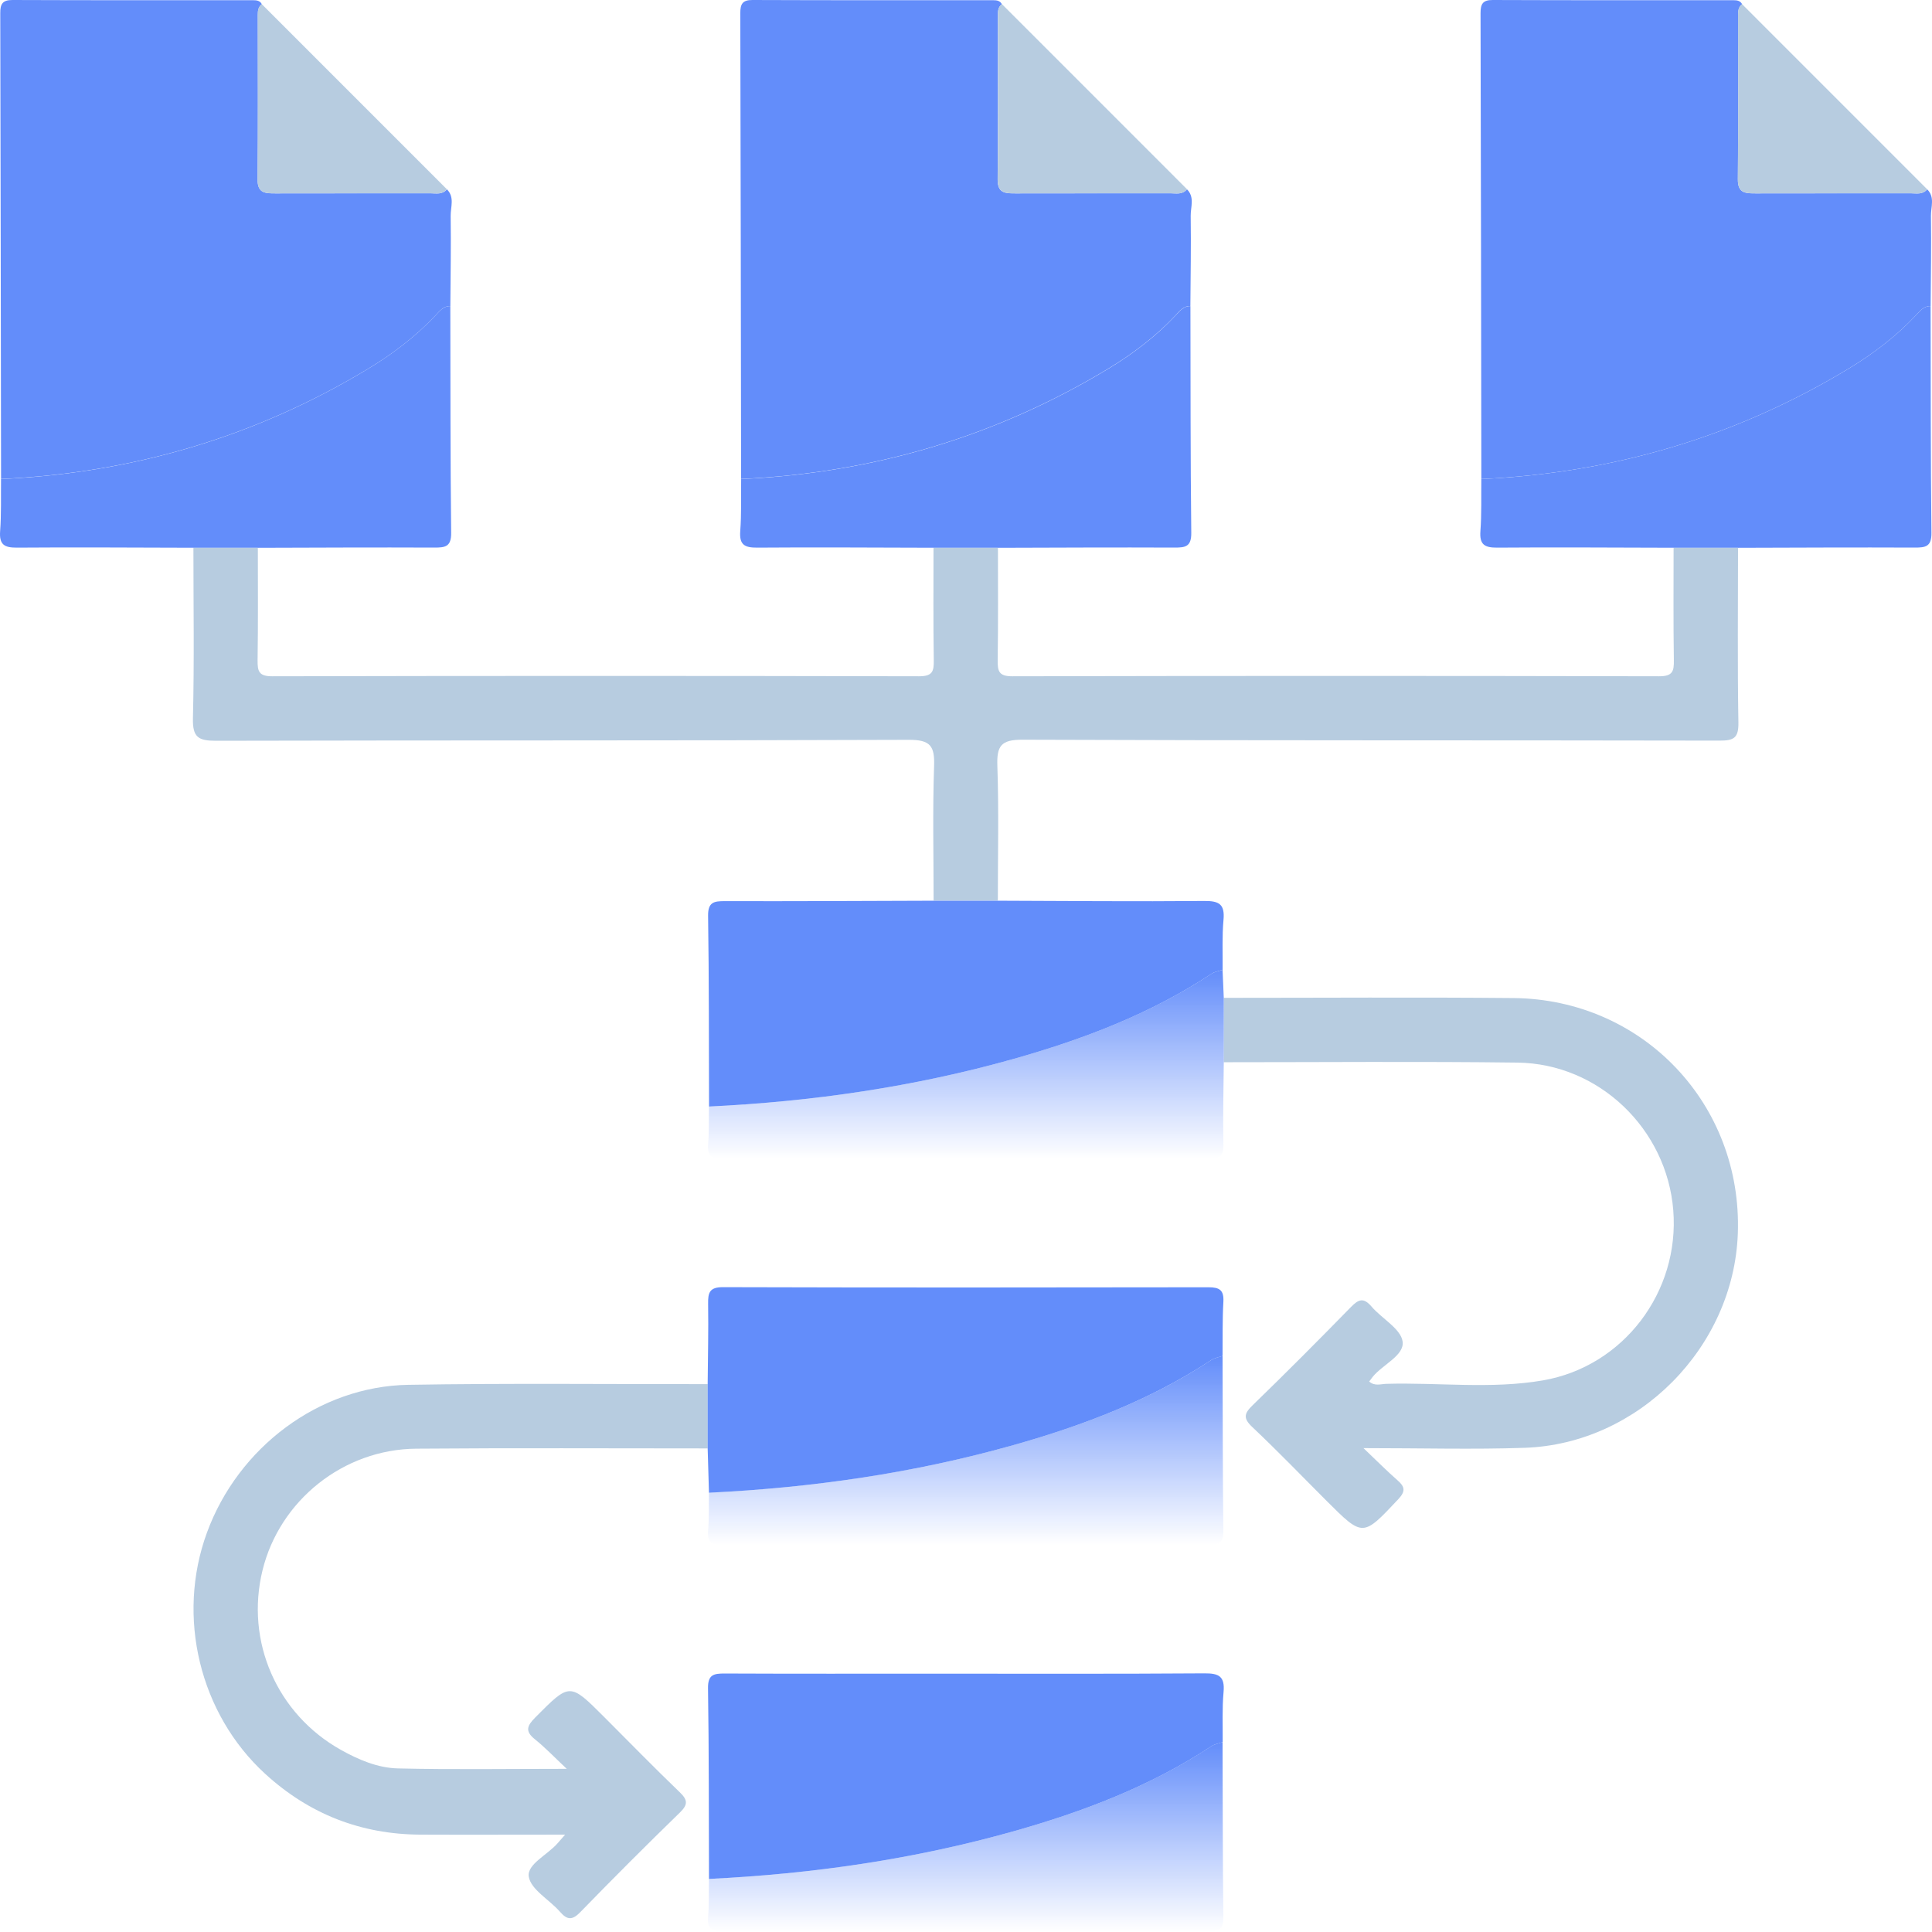 <svg width="73" height="73" viewBox="0 0 73 73" fill="none" xmlns="http://www.w3.org/2000/svg">
<path d="M0.04 18.097C0.032 12.231 0.024 6.364 0.01 0.499C0.008 0.158 0.087 0 0.47 0C3.505 0.012 6.538 0.008 9.573 0.008C9.701 0.008 9.825 0.026 9.893 0.158C9.756 0.262 9.741 0.41 9.741 0.566C9.741 2.636 9.754 4.706 9.733 6.776C9.727 7.319 10.041 7.307 10.421 7.307C12.365 7.301 14.307 7.307 16.251 7.303C16.47 7.303 16.714 7.366 16.886 7.153C17.186 7.449 17.024 7.822 17.028 8.156C17.044 9.292 17.024 10.429 17.016 11.564C16.754 11.56 16.61 11.753 16.458 11.915C15.71 12.712 14.836 13.373 13.918 13.928C9.656 16.503 5.016 17.869 0.04 18.097Z" fill="#638DFA"/>
<path d="M44.848 7.151C45.148 7.447 44.986 7.82 44.99 8.154C45.006 9.29 44.986 10.427 44.978 11.562C44.716 11.558 44.572 11.751 44.42 11.913C43.672 12.71 42.798 13.371 41.88 13.926C37.618 16.503 32.977 17.869 28.002 18.097C27.994 12.231 27.988 6.364 27.972 0.499C27.972 0.158 28.049 -0.002 28.432 1.90024e-05C31.467 0.012 34.5 0.008 37.535 0.008C37.663 0.008 37.786 0.026 37.855 0.158C37.718 0.262 37.703 0.41 37.703 0.566C37.703 2.636 37.715 4.706 37.695 6.776C37.689 7.319 38.003 7.307 38.383 7.307C40.327 7.301 42.269 7.307 44.213 7.303C44.432 7.303 44.676 7.366 44.848 7.153V7.151Z" fill="#638DFA"/>
<path d="M55.972 18.097C55.964 12.231 55.958 6.364 55.942 0.499C55.942 0.158 56.019 -0.002 56.402 1.90024e-05C59.437 0.012 62.47 0.008 65.505 0.008C65.633 0.008 65.756 0.026 65.825 0.158C65.688 0.262 65.673 0.41 65.673 0.566C65.673 2.636 65.686 4.706 65.665 6.776C65.659 7.319 65.973 7.307 66.353 7.307C68.297 7.301 70.239 7.307 72.183 7.303C72.402 7.303 72.645 7.366 72.818 7.153C73.118 7.449 72.956 7.822 72.96 8.156C72.976 9.292 72.956 10.429 72.948 11.564C72.686 11.56 72.542 11.753 72.39 11.915C71.642 12.712 70.768 13.373 69.85 13.928C65.588 16.505 60.947 17.872 55.972 18.099V18.097Z" fill="#638DFA"/>
<path d="M35.276 34.034C35.276 32.339 35.236 30.642 35.294 28.949C35.321 28.193 35.161 27.951 34.34 27.954C25.614 27.988 16.886 27.968 8.16 27.99C7.491 27.99 7.274 27.856 7.29 27.143C7.343 24.994 7.308 22.843 7.308 20.691C8.119 20.691 8.932 20.691 9.743 20.691C9.743 22.109 9.755 23.526 9.733 24.941C9.727 25.367 9.782 25.555 10.29 25.553C18.434 25.535 26.581 25.535 34.725 25.553C35.236 25.553 35.29 25.367 35.282 24.941C35.26 23.524 35.272 22.109 35.272 20.691C36.083 20.691 36.896 20.691 37.707 20.691C37.707 22.109 37.719 23.526 37.697 24.941C37.691 25.367 37.745 25.555 38.254 25.553C46.398 25.535 54.545 25.535 62.689 25.553C63.2 25.553 63.254 25.367 63.246 24.941C63.224 23.524 63.236 22.109 63.236 20.691C64.047 20.691 64.86 20.691 65.671 20.691C65.671 22.893 65.647 25.093 65.685 27.293C65.695 27.881 65.519 27.986 64.972 27.984C56.195 27.966 47.416 27.984 38.64 27.95C37.819 27.945 37.658 28.187 37.685 28.945C37.743 30.638 37.703 32.335 37.703 34.03C36.892 34.03 36.083 34.03 35.272 34.03L35.276 34.034Z" fill="#B7CCE0"/>
<path d="M46.243 37.703C49.89 37.703 53.539 37.677 57.187 37.711C62.079 37.758 65.84 41.729 65.663 46.611C65.507 50.91 61.908 54.557 57.61 54.705C55.668 54.772 53.724 54.717 51.518 54.717C52.051 55.224 52.414 55.591 52.801 55.929C53.085 56.177 53.118 56.345 52.83 56.651C51.492 58.074 51.504 58.087 50.123 56.708C49.191 55.777 48.278 54.826 47.319 53.922C46.965 53.588 47.007 53.409 47.334 53.093C48.589 51.877 49.821 50.638 51.044 49.387C51.331 49.093 51.522 49.016 51.82 49.365C52.213 49.825 52.933 50.208 52.998 50.693C53.067 51.212 52.254 51.554 51.873 52.016C51.828 52.071 51.788 52.132 51.735 52.199C51.936 52.385 52.173 52.294 52.38 52.288C54.352 52.231 56.339 52.495 58.296 52.158C61.345 51.633 63.47 48.811 63.224 45.73C62.981 42.662 60.42 40.189 57.337 40.15C53.639 40.103 49.941 40.136 46.241 40.136C46.241 39.325 46.241 38.514 46.241 37.703H46.243Z" fill="#B7CCE0"/>
<path d="M26.74 54.728C23.068 54.728 19.399 54.708 15.727 54.738C12.97 54.76 10.565 56.697 9.919 59.334C9.262 62.018 10.464 64.77 12.887 66.122C13.558 66.497 14.277 66.801 15.034 66.819C17.096 66.868 19.157 66.835 21.414 66.835C20.942 66.391 20.599 66.029 20.214 65.721C19.826 65.41 19.914 65.207 20.228 64.891C21.532 63.58 21.519 63.567 22.825 64.873C23.774 65.822 24.71 66.783 25.678 67.713C25.982 68.005 26.006 68.178 25.69 68.486C24.419 69.721 23.166 70.975 21.931 72.245C21.625 72.561 21.436 72.555 21.157 72.234C20.759 71.778 20.056 71.397 19.979 70.906C19.906 70.442 20.694 70.081 21.071 69.644C21.132 69.573 21.193 69.504 21.353 69.321C19.445 69.321 17.663 69.329 15.879 69.321C13.635 69.309 11.682 68.543 10.022 67.026C7.545 64.761 6.654 61.094 7.818 57.913C8.998 54.687 12.056 52.382 15.425 52.325C19.196 52.261 22.969 52.303 26.74 52.299C26.74 53.11 26.74 53.921 26.74 54.732V54.728Z" fill="#B7CCE0"/>
<path d="M35.276 34.033C36.087 34.033 36.896 34.033 37.707 34.033C40.308 34.041 42.909 34.066 45.51 34.043C46.066 34.039 46.282 34.167 46.23 34.751C46.173 35.377 46.203 36.012 46.197 36.642C46.056 36.691 45.897 36.715 45.776 36.794C43.475 38.307 40.936 39.268 38.303 40.01C34.536 41.07 30.692 41.622 26.791 41.81C26.783 39.408 26.791 37.007 26.755 34.605C26.747 34.084 26.98 34.047 27.391 34.049C30.021 34.056 32.65 34.041 35.278 34.033H35.276Z" fill="#638DFA"/>
<path d="M26.739 54.727C26.739 53.916 26.739 53.105 26.739 52.294C26.747 51.285 26.772 50.273 26.756 49.263C26.749 48.842 26.81 48.633 27.319 48.635C33.434 48.653 39.546 48.649 45.661 48.639C46.081 48.639 46.249 48.746 46.225 49.188C46.186 49.867 46.202 50.551 46.194 51.234C46.052 51.283 45.894 51.307 45.773 51.386C43.471 52.898 40.933 53.859 38.3 54.601C34.533 55.662 30.689 56.213 26.788 56.402C26.772 55.844 26.756 55.287 26.739 54.727Z" fill="#638DFA"/>
<path d="M26.789 70.994C26.781 68.593 26.789 66.191 26.752 63.79C26.744 63.273 26.971 63.231 27.387 63.233C30.016 63.245 32.644 63.239 35.273 63.239C38.686 63.239 42.098 63.251 45.51 63.227C46.063 63.223 46.284 63.344 46.232 63.932C46.175 64.559 46.205 65.193 46.199 65.826C46.057 65.874 45.899 65.899 45.777 65.978C43.476 67.49 40.938 68.451 38.304 69.193C34.538 70.254 30.694 70.805 26.793 70.994H26.789Z" fill="#638DFA"/>
<path d="M9.742 20.696C8.931 20.696 8.118 20.696 7.307 20.696C5.087 20.692 2.865 20.674 0.645 20.692C0.163 20.696 -0.034 20.58 0.005 20.067C0.053 19.415 0.031 18.756 0.039 18.101C5.014 17.874 9.655 16.507 13.917 13.93C14.835 13.375 15.709 12.714 16.457 11.917C16.611 11.755 16.753 11.562 17.015 11.566C17.021 14.423 17.015 17.28 17.047 20.134C17.053 20.655 16.826 20.692 16.415 20.69C14.19 20.68 11.966 20.692 9.742 20.698V20.696Z" fill="#638DFA"/>
<path d="M37.708 20.696C36.897 20.696 36.084 20.696 35.273 20.696C33.053 20.692 30.831 20.674 28.611 20.692C28.128 20.696 27.931 20.58 27.97 20.067C28.019 19.415 27.996 18.756 28.004 18.101C32.98 17.874 37.62 16.507 41.882 13.93C42.8 13.375 43.674 12.714 44.422 11.917C44.576 11.755 44.718 11.562 44.98 11.566C44.986 14.423 44.98 17.28 45.012 20.134C45.018 20.655 44.791 20.692 44.38 20.69C42.156 20.68 39.932 20.692 37.708 20.698V20.696Z" fill="#638DFA"/>
<path d="M65.674 20.696C64.863 20.696 64.05 20.696 63.239 20.696C61.019 20.692 58.797 20.674 56.577 20.692C56.095 20.696 55.898 20.58 55.937 20.067C55.985 19.415 55.963 18.756 55.971 18.101C60.946 17.874 65.587 16.507 69.849 13.93C70.767 13.375 71.641 12.714 72.389 11.917C72.543 11.755 72.685 11.562 72.947 11.566C72.953 14.423 72.947 17.28 72.979 20.134C72.985 20.655 72.758 20.692 72.347 20.69C70.122 20.68 67.898 20.692 65.674 20.698V20.696Z" fill="#638DFA"/>
<path d="M26.788 41.81C30.688 41.622 34.532 41.072 38.299 40.01C40.935 39.268 43.471 38.307 45.772 36.795C45.894 36.716 46.052 36.691 46.194 36.643C46.208 36.995 46.224 37.35 46.24 37.703C46.24 38.514 46.24 39.325 46.24 40.136C46.232 41.172 46.204 42.208 46.226 43.242C46.236 43.682 46.084 43.791 45.665 43.791C39.55 43.779 33.435 43.779 27.321 43.791C26.907 43.791 26.719 43.696 26.755 43.248C26.796 42.771 26.779 42.289 26.788 41.81Z" fill="url(#paint0_linear_115_614)"/>
<path d="M26.788 56.4C30.688 56.212 34.532 55.662 38.299 54.6C40.935 53.858 43.471 52.897 45.772 51.385C45.894 51.305 46.052 51.281 46.194 51.232C46.202 53.43 46.198 55.63 46.224 57.828C46.23 58.259 46.097 58.383 45.669 58.383C39.552 58.371 33.438 58.371 27.321 58.383C26.907 58.383 26.719 58.29 26.755 57.84C26.796 57.363 26.779 56.881 26.788 56.4Z" fill="url(#paint1_linear_115_614)"/>
<path d="M26.788 70.994C30.688 70.805 34.532 70.256 38.299 69.194C40.935 68.452 43.471 67.491 45.772 65.978C45.894 65.899 46.052 65.875 46.194 65.826C46.202 68.024 46.198 70.224 46.224 72.421C46.23 72.853 46.097 72.977 45.669 72.977C39.552 72.965 33.438 72.965 27.321 72.977C26.907 72.977 26.719 72.884 26.755 72.433C26.796 71.957 26.779 71.475 26.788 70.994Z" fill="url(#paint2_linear_115_614)"/>
<path d="M16.883 7.151C16.711 7.364 16.47 7.301 16.249 7.301C14.304 7.305 12.362 7.301 10.418 7.305C10.041 7.305 9.727 7.319 9.731 6.774C9.751 4.704 9.739 2.634 9.739 0.564C9.739 0.41 9.753 0.26 9.891 0.156C12.222 2.488 14.552 4.817 16.883 7.149V7.151Z" fill="#B7CCE0"/>
<path d="M44.85 7.151C44.678 7.364 44.437 7.301 44.216 7.301C42.271 7.305 40.329 7.301 38.385 7.305C38.008 7.305 37.694 7.319 37.697 6.774C37.718 4.704 37.706 2.634 37.706 0.564C37.706 0.41 37.72 0.26 37.858 0.156C40.189 2.488 42.519 4.817 44.85 7.149V7.151Z" fill="#B7CCE0"/>
<path d="M72.815 7.151C72.643 7.364 72.402 7.301 72.181 7.301C70.237 7.305 68.294 7.301 66.35 7.305C65.973 7.305 65.659 7.319 65.663 6.774C65.683 4.704 65.671 2.634 65.671 0.564C65.671 0.41 65.685 0.26 65.823 0.156C68.154 2.488 70.484 4.817 72.815 7.149V7.151Z" fill="#B7CCE0"/>
<defs>
<linearGradient id="paint0_linear_115_614" x1="36.496" y1="36.643" x2="36.496" y2="43.791" gradientUnits="userSpaceOnUse">
<stop stop-color="#638DFA"/>
<stop offset="1" stop-color="#638DFA" stop-opacity="0"/>
</linearGradient>
<linearGradient id="paint1_linear_115_614" x1="36.488" y1="51.232" x2="36.488" y2="58.383" gradientUnits="userSpaceOnUse">
<stop stop-color="#638DFA"/>
<stop offset="1" stop-color="#638DFA" stop-opacity="0"/>
</linearGradient>
<linearGradient id="paint2_linear_115_614" x1="36.488" y1="65.826" x2="36.488" y2="72.977" gradientUnits="userSpaceOnUse">
<stop stop-color="#638DFA"/>
<stop offset="1" stop-color="#638DFA" stop-opacity="0"/>
</linearGradient>
</defs>
</svg>
